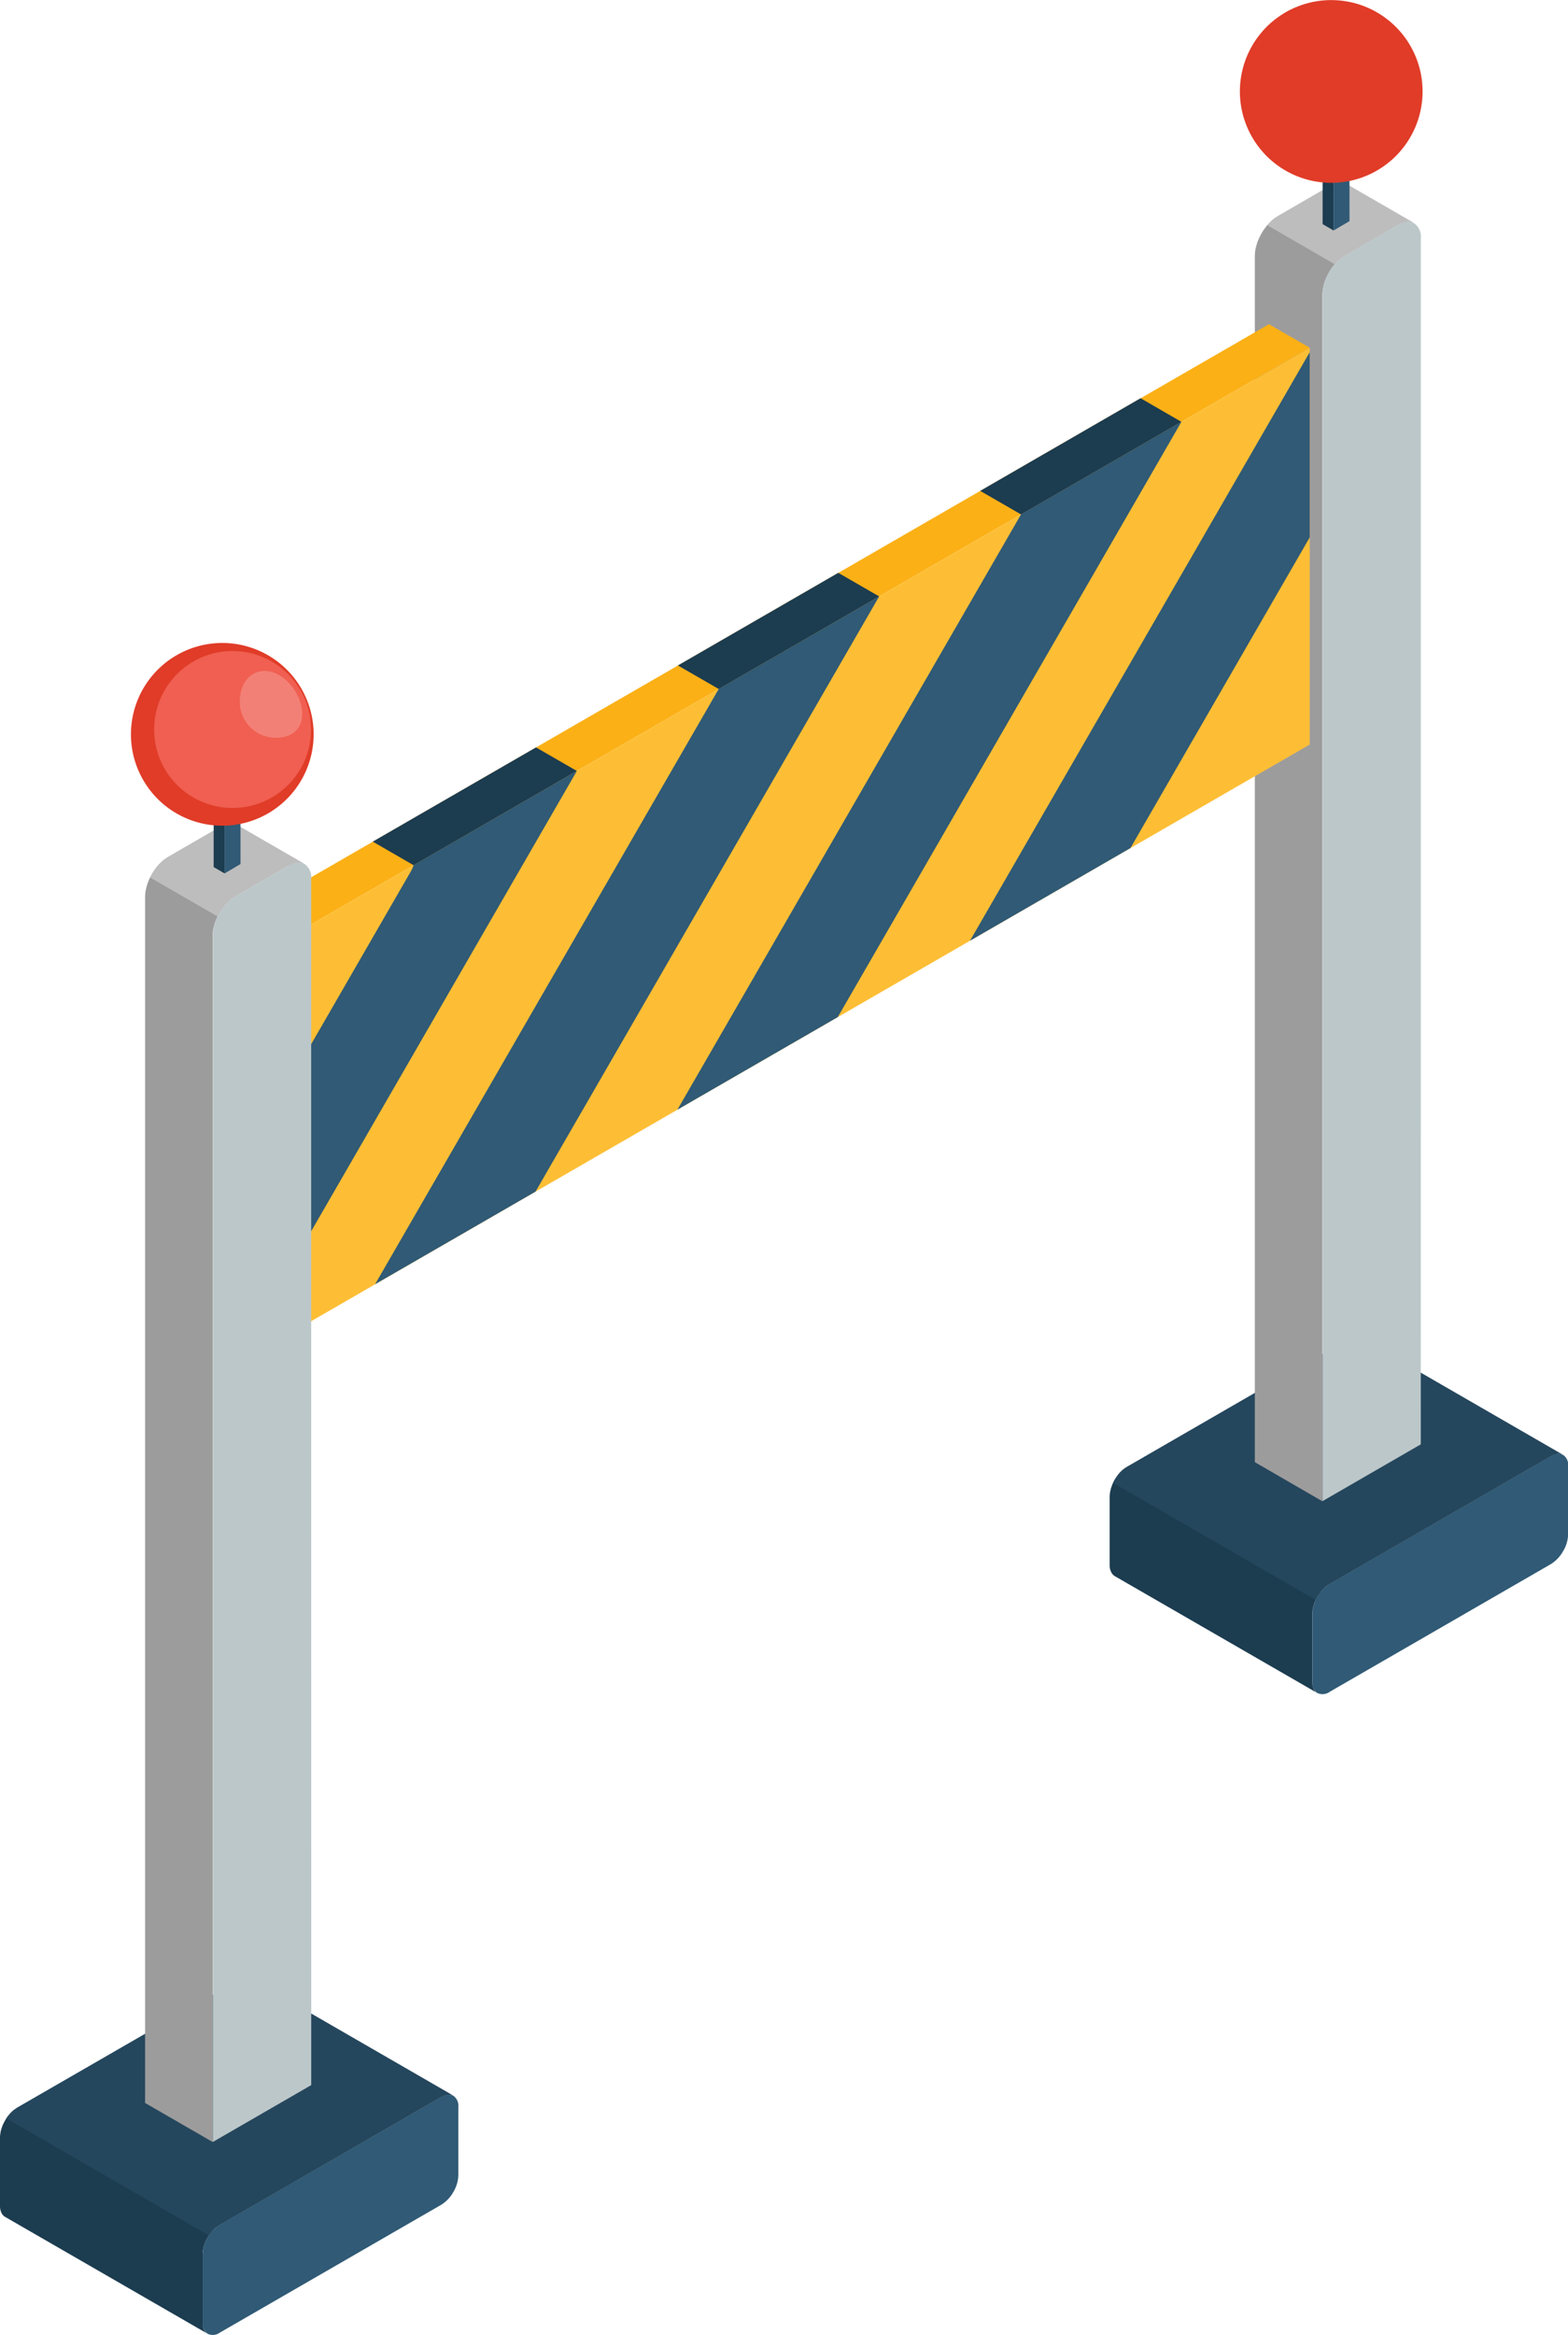 <svg xmlns="http://www.w3.org/2000/svg" viewBox="0 0 334.57 498.11"><defs><style>.cls-1{fill:#1c3c50;}.cls-1,.cls-10,.cls-11,.cls-12,.cls-2,.cls-3,.cls-4,.cls-5,.cls-6,.cls-7,.cls-8,.cls-9{fill-rule:evenodd;}.cls-2{fill:#305a75;}.cls-3{fill:#25475d;}.cls-4{fill:#9d9c9c;}.cls-5{fill:#bcc7c9;}.cls-6{fill:#bebdbd;}.cls-7{fill:#fbb016;}.cls-8{fill:#fdbe35;}.cls-9{fill:#d6d1d0;}.cls-10{fill:#e03c28;}.cls-11{fill:#f05f51;}.cls-12{fill:#f38076;}</style></defs><title>Asset 9@2</title><g id="Layer_2" data-name="Layer 2"><g id="Layer_1-2" data-name="Layer 1"><polygon class="cls-1" points="287.68 285.65 240.43 312.94 240.05 313.18 239.69 313.45 239.34 313.75 239 314.09 238.68 314.45 238.39 314.83 238.1 315.25 237.84 315.67 237.61 316.11 237.39 316.54 237.22 317.01 237.06 317.45 236.95 317.91 236.85 318.37 236.79 318.81 236.77 319.26 236.77 333.85 236.78 334.24 236.83 334.61 236.93 334.95 237.04 335.25 237.19 335.54 237.35 335.77 237.54 335.98 237.76 336.15 237.84 336.21 280.99 361.11 281.08 361.17 280.99 361.11 280.77 360.94 280.58 360.74 280.42 360.5 280.28 360.22 280.16 359.93 280.08 359.57 280.02 359.21 280.01 358.82 280.01 344.23 280.04 343.79 280.09 343.33 280.19 342.89 280.3 342.42 280.45 341.96 280.64 341.51 280.84 341.07 281.08 340.63 281.34 340.22 281.63 339.8 281.92 339.41 282.24 339.06 282.57 338.72 282.93 338.41 283.3 338.14 283.67 337.9 330.92 310.63 331.28 310.43 331.66 310.28 332 310.19 332.34 310.13 332.65 310.12 332.96 310.17 333.24 310.24 333.5 310.36 290.28 285.4 290.01 285.27 289.73 285.2 289.43 285.16 289.09 285.18 288.77 285.21 288.41 285.32 288.06 285.47 287.68 285.65"/><path class="cls-2" d="M330.92,310.63,283.68,337.9a7.45,7.45,0,0,0-2.59,2.73,7.56,7.56,0,0,0-1.07,3.61v14.58a2.63,2.63,0,0,0,1,2.3l.1.05a2.58,2.58,0,0,0,2.59-.26l47.24-27.27a7.72,7.72,0,0,0,2.58-2.74,7.47,7.47,0,0,0,1.07-3.59V312.73a2.54,2.54,0,0,0-1.07-2.36h0a2.56,2.56,0,0,0-2.58.26"/><polygon class="cls-3" points="237.5 316.33 280.73 341.3 280.85 341.07 281.08 340.63 281.35 340.21 281.63 339.8 281.92 339.41 282.24 339.05 282.57 338.72 282.93 338.41 283.3 338.14 283.67 337.91 330.92 310.63 331.28 310.43 331.66 310.27 332 310.19 332.34 310.13 332.67 310.12 332.96 310.16 333.24 310.24 333.51 310.38 290.28 285.42 290 285.28 289.73 285.19 289.43 285.16 289.11 285.17 288.77 285.21 288.43 285.32 288.06 285.46 287.68 285.65 240.43 312.94 240.05 313.18 239.69 313.45 239.34 313.75 239.02 314.09 238.68 314.45 238.39 314.84 238.1 315.25 237.84 315.66 237.61 316.11 237.5 316.33"/><polygon class="cls-4" points="301.74 47.61 287.32 39.29 286.99 39.13 286.6 39.02 286.2 38.97 285.78 38.98 285.31 39.05 284.85 39.19 284.37 39.38 283.85 39.63 272.65 46.12 272.14 46.44 271.66 46.8 271.19 47.21 270.74 47.67 270.31 48.15 269.91 48.66 269.52 49.2 269.17 49.78 268.87 50.35 268.59 50.96 268.32 51.56 268.13 52.17 267.97 52.8 267.84 53.4 267.77 54 267.75 54.6 267.75 311.91 282.14 320.24 282.14 62.93 282.19 62.33 282.26 61.73 282.38 61.11 282.54 60.49 282.75 59.88 282.99 59.28 283.27 58.68 283.59 58.09 283.94 57.53 284.31 56.98 284.71 56.48 285.14 55.98 285.59 55.54 286.07 55.12 286.56 54.77 287.06 54.45 298.28 47.96 298.78 47.71 299.26 47.5 299.73 47.38 300.19 47.31 300.62 47.29 301.02 47.35 301.39 47.46 301.74 47.61"/><path class="cls-5" d="M303.17,168.44V50.8a3.45,3.45,0,0,0-1.43-3.17h0a3.45,3.45,0,0,0-3.46.35l-11.22,6.48a10,10,0,0,0-3.46,3.65,10.13,10.13,0,0,0-1.44,4.83V320.24l21-12.13Z"/><polygon class="cls-6" points="270.4 48.04 284.8 56.37 285.14 55.98 285.6 55.53 286.06 55.12 286.56 54.75 287.06 54.44 298.28 47.96 298.77 47.7 299.26 47.51 299.73 47.37 300.19 47.31 300.62 47.3 301.01 47.34 301.39 47.45 301.74 47.62 287.32 39.28 286.99 39.13 286.6 39.02 286.2 38.97 285.77 38.98 285.31 39.05 284.85 39.18 284.36 39.39 283.86 39.64 272.65 46.12 272.14 46.44 271.66 46.8 271.19 47.21 270.74 47.67 270.4 48.04"/><polygon class="cls-7" points="61.26 200.16 52.55 195.14 270.75 69.16 279.46 74.18 61.26 200.16"/><polygon class="cls-8" points="61.26 200.16 279.46 74.18 279.46 158.83 61.26 284.81 61.26 200.16"/><path class="cls-2" d="M61.26,271.56l61.83-107.1L88.24,184.57a6.94,6.94,0,0,1-.59,1.34l-26.4,45.75Z"/><polygon class="cls-2" points="178.76 216.97 252.08 89.99 217.86 109.73 144.54 236.72 178.76 216.97"/><polygon class="cls-2" points="241.2 180.92 279.46 114.64 279.46 75.13 206.97 200.68 241.2 180.92"/><polygon class="cls-1" points="88.25 184.57 79.54 179.54 114.37 159.44 123.08 164.46 88.25 184.57"/><polygon class="cls-1" points="217.86 109.74 209.15 104.72 243.37 84.95 252.08 89.99 217.86 109.74"/><polygon class="cls-9" points="61.26 284.81 52.55 279.79 52.55 195.14 61.26 200.16 61.26 284.81"/><polygon class="cls-2" points="114.27 254.2 187.59 127.23 153.35 146.98 80.03 273.96 114.27 254.2"/><polygon class="cls-1" points="153.36 146.98 144.65 141.96 178.87 122.2 187.59 127.23 153.36 146.98"/><polygon class="cls-1" points="287.71 32.45 285.38 31.12 285.31 31.09 285.27 31.07 285.2 31.06 285.13 31.06 285.04 31.07 284.98 31.09 284.9 31.13 284.82 31.17 283.01 32.21 282.93 32.26 282.84 32.31 282.78 32.38 282.7 32.47 282.63 32.55 282.56 32.62 282.51 32.72 282.44 32.8 282.4 32.88 282.35 32.99 282.3 33.09 282.28 33.18 282.26 33.29 282.22 33.39 282.21 33.47 282.21 33.58 282.21 47.81 284.54 49.17 284.54 34.91 284.54 34.83 284.56 34.73 284.58 34.62 284.6 34.54 284.64 34.43 284.67 34.33 284.73 34.24 284.77 34.14 284.83 34.05 284.89 33.96 284.96 33.88 285.02 33.79 285.1 33.72 285.17 33.66 285.25 33.62 285.33 33.55 287.15 32.51 287.23 32.47 287.3 32.43 287.37 32.4 287.45 32.4 287.52 32.4 287.58 32.4 287.63 32.42 287.71 32.45"/><path class="cls-2" d="M287.94,35V33a.64.64,0,0,0-.22-.53.57.57,0,0,0-.56.05l-1.82,1.06a1.67,1.67,0,0,0-.56.59,1.75,1.75,0,0,0-.23.77V49.17l3.4-2Z"/><path class="cls-10" d="M284.06,39a19.49,19.49,0,1,0-19.5-19.5A19.49,19.49,0,0,0,284.06,39"/><polygon class="cls-1" points="50.9 422.37 3.65 449.63 3.29 449.88 2.91 450.14 2.56 450.45 2.23 450.78 1.91 451.15 1.6 451.54 1.32 451.95 1.07 452.37 0.83 452.81 0.61 453.25 0.44 453.7 0.29 454.15 0.16 454.61 0.08 455.06 0.02 455.53 0 455.97 0 470.55 0.01 470.94 0.06 471.31 0.15 471.65 0.26 471.95 0.4 472.24 0.57 472.47 0.76 472.68 0.97 472.85 1.07 472.9 44.22 497.8 44.31 497.86 44.22 497.8 44 497.64 43.8 497.44 43.65 497.2 43.49 496.93 43.39 496.63 43.29 496.27 43.25 495.92 43.24 495.52 43.24 480.93 43.25 480.49 43.31 480.03 43.41 479.58 43.52 479.12 43.69 478.66 43.85 478.21 44.06 477.76 44.31 477.32 44.56 476.91 44.84 476.5 45.15 476.12 45.47 475.75 45.8 475.42 46.16 475.11 46.51 474.84 46.89 474.6 94.14 447.32 94.51 447.13 94.87 446.98 95.23 446.89 95.57 446.83 95.88 446.82 96.18 446.87 96.46 446.94 96.73 447.07 53.49 422.1 53.23 421.98 52.96 421.9 52.65 421.86 52.33 421.87 51.99 421.93 51.64 422.01 51.27 422.16 50.9 422.37"/><path class="cls-2" d="M94.14,447.33,46.89,474.6a8,8,0,0,0-3.66,6.33v14.58a2.64,2.64,0,0,0,1,2.29l.1.06a2.53,2.53,0,0,0,2.58-.26l47.25-27.28a7.51,7.51,0,0,0,2.58-2.73A7.42,7.42,0,0,0,97.8,464V449.43a2.56,2.56,0,0,0-1.08-2.36h0a2.6,2.6,0,0,0-2.59.27"/><polygon class="cls-3" points="1.35 451.91 44.59 476.87 44.85 476.51 45.15 476.12 45.48 475.74 45.79 475.42 46.15 475.11 46.51 474.84 46.88 474.61 94.14 447.33 94.51 447.13 94.87 446.97 95.22 446.89 95.57 446.83 95.89 446.83 96.19 446.87 96.46 446.94 96.73 447.06 53.49 422.1 53.23 421.98 52.94 421.89 52.64 421.86 52.33 421.87 51.99 421.92 51.65 422.01 51.27 422.16 50.9 422.37 3.65 449.63 3.29 449.88 2.91 450.14 2.57 450.45 2.23 450.78 1.91 451.16 1.6 451.54 1.35 451.91"/><polygon class="cls-4" points="64.96 184.31 50.55 175.99 50.2 175.82 49.83 175.72 49.41 175.67 48.99 175.68 48.55 175.74 48.06 175.88 47.58 176.08 47.08 176.33 35.86 182.82 35.37 183.13 34.87 183.5 34.41 183.91 33.95 184.37 33.52 184.85 33.13 185.37 32.75 185.9 32.4 186.48 32.09 187.05 31.8 187.65 31.56 188.26 31.35 188.87 31.19 189.5 31.06 190.1 30.98 190.7 30.96 191.29 30.96 448.61 45.37 456.93 45.37 199.63 45.41 199.02 45.47 198.42 45.61 197.81 45.76 197.19 45.97 196.57 46.22 195.98 46.49 195.38 46.81 194.79 47.15 194.23 47.54 193.68 47.94 193.18 48.37 192.68 48.83 192.24 49.3 191.82 49.78 191.46 50.28 191.14 61.49 184.66 61.99 184.41 62.49 184.2 62.95 184.07 63.41 184.01 63.83 183.99 64.24 184.05 64.61 184.16 64.96 184.31"/><path class="cls-5" d="M66.4,305.14V187.49A3.43,3.43,0,0,0,65,184.32h0a3.48,3.48,0,0,0-3.47.34l-11.21,6.48a10.09,10.09,0,0,0-3.48,3.65,10.23,10.23,0,0,0-1.43,4.84V456.93l21-12.13Z"/><polygon class="cls-6" points="32.02 187.19 46.43 195.5 46.5 195.38 46.81 194.79 47.15 194.22 47.54 193.68 47.95 193.18 48.37 192.69 48.83 192.24 49.29 191.83 49.77 191.46 50.28 191.14 61.49 184.66 61.99 184.41 62.48 184.21 62.95 184.07 63.41 184 63.83 183.99 64.24 184.05 64.62 184.15 64.95 184.31 50.55 175.99 50.21 175.82 49.83 175.72 49.41 175.67 48.99 175.68 48.54 175.75 48.06 175.88 47.58 176.08 47.09 176.33 35.86 182.81 35.37 183.13 34.87 183.5 34.41 183.92 33.95 184.36 33.53 184.84 33.13 185.35 32.75 185.91 32.41 186.48 32.09 187.05 32.02 187.19"/><polygon class="cls-1" points="51.09 169.6 48.76 168.27 48.69 168.24 48.64 168.23 48.57 168.21 48.51 168.21 48.42 168.23 48.36 168.25 48.28 168.28 48.2 168.32 46.38 169.36 46.3 169.42 46.22 169.48 46.15 169.55 46.08 169.61 46.01 169.69 45.93 169.78 45.89 169.86 45.82 169.95 45.78 170.05 45.72 170.15 45.68 170.24 45.66 170.33 45.63 170.44 45.6 170.53 45.59 170.64 45.59 170.74 45.59 184.97 47.92 186.32 47.92 172.07 47.92 171.98 47.93 171.89 47.96 171.78 47.98 171.69 48.01 171.59 48.05 171.48 48.11 171.39 48.14 171.3 48.21 171.2 48.27 171.13 48.34 171.03 48.4 170.96 48.48 170.88 48.55 170.82 48.63 170.76 48.7 170.71 50.52 169.67 50.6 169.61 50.69 169.59 50.75 169.57 50.83 169.56 50.9 169.56 50.96 169.56 51.02 169.57 51.09 169.6"/><path class="cls-2" d="M51.31,172.15v-2a.57.57,0,0,0-.22-.51h0a.55.55,0,0,0-.56.07l-1.82,1a1.63,1.63,0,0,0-.56.59,1.73,1.73,0,0,0-.22.77v14.25l3.39-2Z"/><path class="cls-10" d="M47.44,176.14a19.49,19.49,0,1,0-19.5-19.5,19.49,19.49,0,0,0,19.5,19.5"/><path class="cls-11" d="M49.63,172.36a16.74,16.74,0,1,0-16.74-16.75,16.74,16.74,0,0,0,16.74,16.75"/><path class="cls-12" d="M62.41,146.6c-4.43-5.83-11.24-4-11.24,3.15a7.64,7.64,0,0,0,7.63,7.63c6.91,0,6.73-6.71,3.61-10.79"/></g></g></svg>